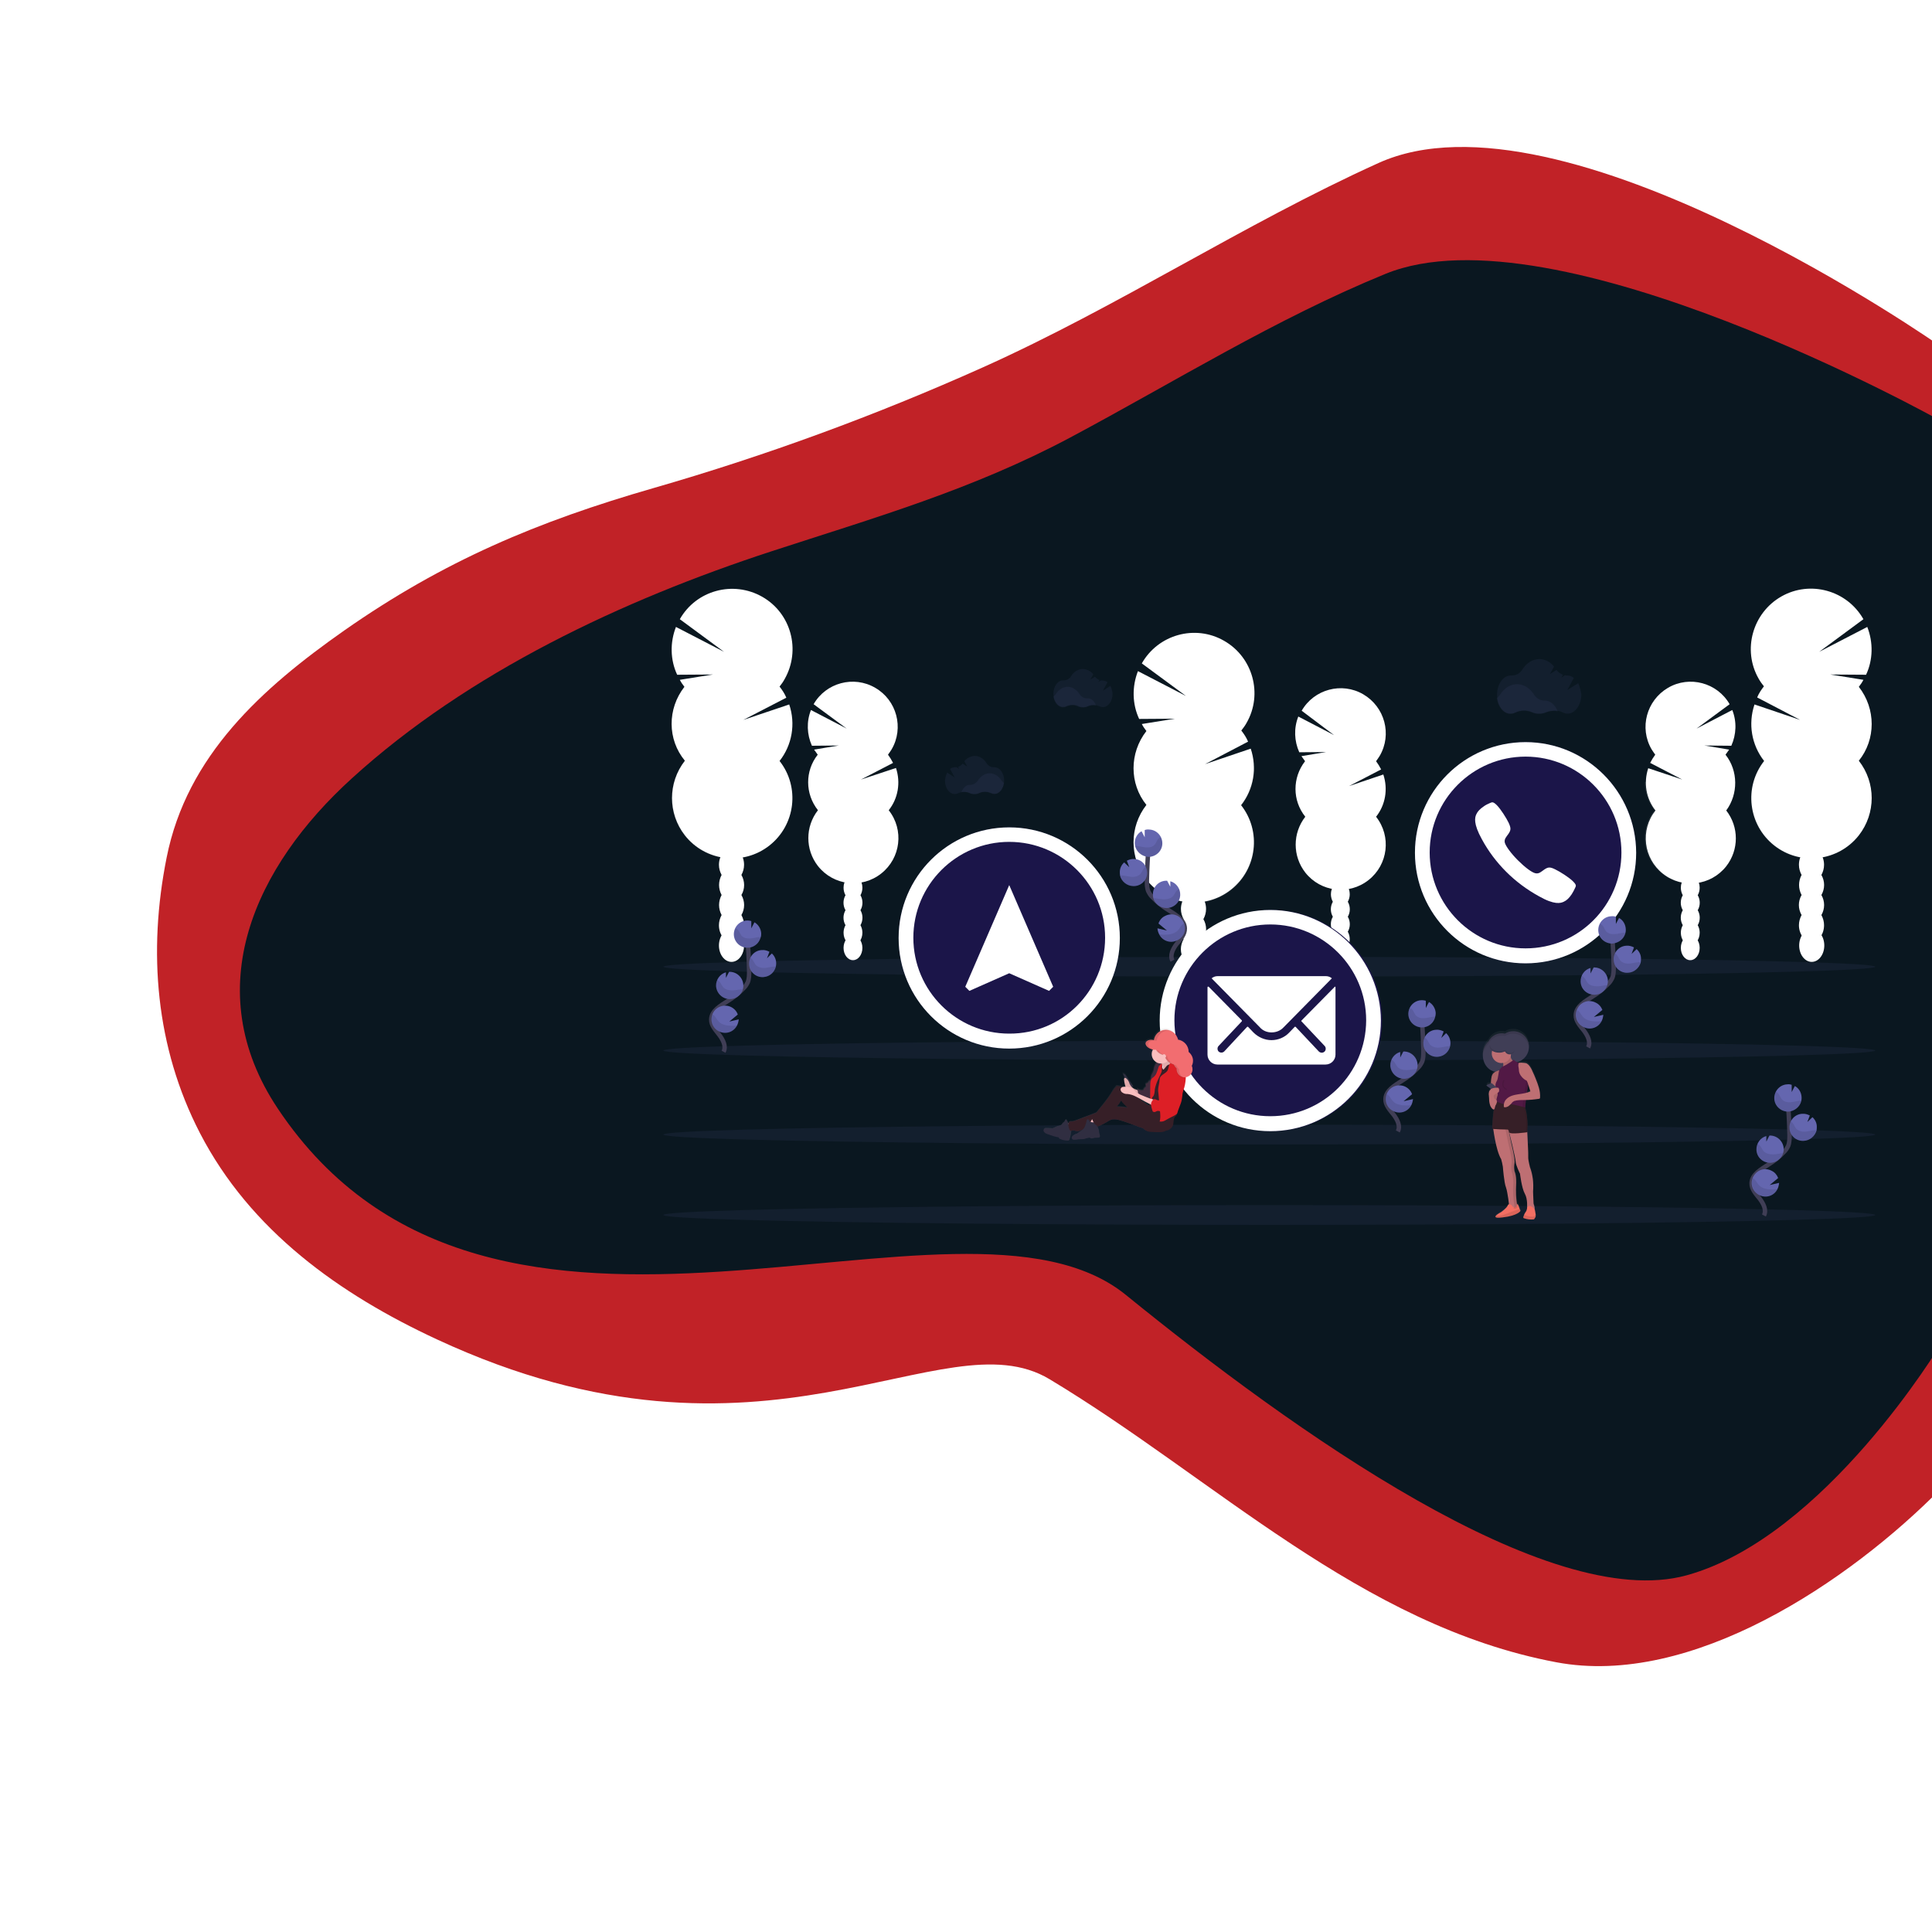 <svg version="1.1" id="Layer_1" xmlns="http://www.w3.org/2000/svg" xmlns:xlink="http://www.w3.org/1999/xlink" x="0" y="0" viewBox="0 0 800 800" xml:space="preserve"><style>.st0{fill:none}.st1{fill:#010101}.st4{fill:#fff}.st5,.st6{opacity:.1;fill:#fff;enable-background:new}.st6{fill:#6466af}.st7{fill:none;stroke:#403e56;stroke-width:1.831;stroke-miterlimit:10}.st8{fill:#6466af}.st9{opacity:.1;fill:#010101;enable-background:new}.st10{fill:#1b1549}.st13{fill:#be6f73}.st14{fill:#f36f63}.st15{fill:#403e56}.st16{fill:#361f27}.st17{opacity:.1}.st23{fill:#302e41}.st24{fill:#f9bebf}.st28{fill:#dd1f26}</style><pattern width="36.9" height="49.5" patternUnits="userSpaceOnUse" id="ad310e25-2b04-44c8-bb7b-9823891" viewBox="0 -49.5 36.9 49.5" overflow="visible"><g id="XMLID_1_"><path id="XMLID_439_" class="st0" d="M0 0h36.9v-49.5H0z"/><path id="XMLID_438_" class="st0" d="M0 0h36.9v-49.5H0z"/><path id="XMLID_437_" class="st1" d="M4.3-13.2c4.5 0 4.5 7 0 7s-4.5-7 0-7z"/><path id="XMLID_436_" class="st1" d="M4.5-17.2c4.5 0 4.5 7 0 7s-4.5-7 0-7z"/><path id="XMLID_435_" class="st1" d="M4.5-20.9c4.5 0 4.5 7 0 7s-4.5-7 0-7z"/><path id="XMLID_434_" class="st1" d="M3.4-24.7c4.5 0 4.5 7 0 7s-4.5-7 0-7z"/><path id="XMLID_433_" class="st1" d="M1.1-28.3l.2-.4c1-1.7 3.1-2.2 4.8-1.3 1.6 1 2.2 3.1 1.3 4.8l-.2.4c-1 1.7-3.1 2.2-4.8 1.3-1.7-1-2.2-3.1-1.3-4.8z"/><path id="XMLID_432_" class="st1" d="M1.5-30.1l.2-.6c.3-.9.8-1.6 1.6-2.1s1.8-.6 2.7-.3c1.9.5 2.9 2.4 2.4 4.3l-.2.6c-.3.9-.8 1.6-1.6 2.1s-1.8.6-2.7.4c-1.8-.6-2.9-2.5-2.4-4.4z"/><path id="XMLID_431_" class="st1" d="M1.6-33.9v-.4c0-1.9 1.6-3.5 3.5-3.5s3.5 1.6 3.5 3.5v.4c0 1.9-1.6 3.5-3.5 3.5S1.6-32 1.6-33.9z"/><path id="XMLID_430_" class="st1" d="M4.9-42.3c4.5 0 4.5 7 0 7s-4.5-7 0-7z"/><path id="XMLID_429_" class="st1" d="M1.8-42v-.2c0-1.9 1.6-3.5 3.5-3.5s3.5 1.6 3.5 3.5v.2c0 1.9-1.6 3.5-3.5 3.5S1.8-40.1 1.8-42z"/><path id="XMLID_428_" class="st1" d="M6-49.3c4.5 0 4.5 7 0 7s-4.5-7 0-7z"/><path id="XMLID_427_" class="st1" d="M10-14.1c4.5 0 4.5 7 0 7s-4.5-7 0-7z"/><path id="XMLID_426_" class="st1" d="M6.6-20.9c4.5 0 4.5 7 0 7s-4.5-7 0-7z"/><path id="XMLID_425_" class="st1" d="M8.5-27c4.5 0 4.5 7 0 7s-4.5-7 0-7z"/><path id="XMLID_424_" class="st1" d="M8.5-29.3c4.5 0 4.5 7 0 7s-4.5-7 0-7z"/><path id="XMLID_423_" class="st1" d="M14.9-33.8c4.5 0 4.5 7 0 7s-4.5-7 0-7z"/><path id="XMLID_422_" class="st1" d="M9.8-38.5c4.5 0 4.5 7 0 7s-4.5-7 0-7z"/><path id="XMLID_421_" class="st1" d="M10.6-45.1c4.5 0 4.5 7 0 7s-4.5-7 0-7z"/><path id="XMLID_420_" class="st1" d="M10.6-49.5c4.5 0 4.5 7 0 7s-4.5-7 0-7z"/><path id="XMLID_419_" class="st1" d="M12.8-18.1c2.6 0 2.6 4 0 4s-2.5-4 0-4z"/><path id="XMLID_418_" class="st1" d="M13-20.4c2.6 0 2.6 4 0 4s-2.6-4 0-4z"/><path id="XMLID_417_" class="st1" d="M13.1-21v-.2c0-1.1.9-2 2-2s2 .9 2 2v.2c0 1.1-.9 2-2 2s-2-.9-2-2z"/><path id="XMLID_416_" class="st1" d="M15.1-25.9c2.6 0 2.6 4 0 4s-2.6-4 0-4z"/><path id="XMLID_415_" class="st1" d="M16.6-11.1c.6 0 1 .4 1 1s-.4 1-1 1-1-.4-1-1 .5-1 1-1z"/><path id="XMLID_414_" class="st1" d="M21.7-16.5c.6 0 1 .4 1 1s-.4 1-1 1-1-.4-1-1 .5-1 1-1z"/><path id="XMLID_413_" class="st1" d="M16.9-8.9v.4c0 .6-.4 1-1 1s-1-.4-1-1v-.4c0-.6.4-1 1-1 .5 0 1 .4 1 1z"/><path id="XMLID_412_" class="st1" d="M16.5-4.8v.2c0 .6-.4 1-1 1s-1-.4-1-1v-.2c0-.6.4-1 1-1 .5 0 1 .5 1 1z"/><path id="XMLID_411_" class="st1" d="M15.5-2c.6 0 1 .4 1 1s-.4 1-1 1-1-.4-1-1 .4-1 1-1z"/><path id="XMLID_410_" class="st1" d="M10.6-2c.6 0 1 .4 1 1s-.4 1-1 1-1-.4-1-1 .4-1 1-1z"/><path id="XMLID_409_" class="st1" d="M10.4-4.7c.6 0 1 .4 1 1s-.4 1-1 1-1-.4-1-1 .4-1 1-1z"/><path id="XMLID_408_" class="st1" d="M7.4-6.2c.6 0 1 .4 1 1s-.4 1-1 1-1-.4-1-1 .4-1 1-1z"/><path id="XMLID_407_" class="st1" d="M11.9-7.1h.4c.6 0 1 .4 1 1s-.4 1-1 1h-.4c-.6 0-1-.4-1-1s.4-1 1-1z"/><path id="XMLID_406_" class="st1" d="M13.3-11l.6-1.3c.3-.5.9-.6 1.4-.4.5.3.6.9.4 1.4L15-10c-.3.5-.9.6-1.4.4-.4-.3-.6-.9-.3-1.4z"/><path id="XMLID_405_" class="st1" d="M18.4-19.3v-.2c0-.6.4-1 1-1s1 .4 1 1v.2c0 .6-.4 1-1 1s-1-.5-1-1z"/><path id="XMLID_404_" class="st1" d="M20.7-24.9l.2-.4c.6-1.1 2.3-.1 1.7 1l-.2.4c-.6 1.1-2.3.1-1.7-1z"/><path id="XMLID_403_" class="st1" d="M22.1-29.4c-.5-.5-.8-1.1-.8-1.9 0-.6.4-1 1-1s1 .4 1 1c0 .2.1.3.3.4.4.4.4 1 0 1.4-.4.5-1.1.5-1.5.1z"/><path id="XMLID_402_" class="st1" d="M20.3-33.4l-.5-1.7c-.4-1.2 1.5-1.8 1.9-.5l.5 1.7c.4 1.2-1.5 1.7-1.9.5z"/><path id="XMLID_401_" class="st1" d="M19.4-37h-.2c-.6 0-1-.4-1-1s.4-1 1-1h.2c.6 0 1 .4 1 1s-.4 1-1 1z"/><path id="XMLID_400_" class="st1" d="M17.6-41.5l-.2-.4c-.6-1.2 1.1-2.2 1.7-1l.2.4c.6 1.2-1.1 2.2-1.7 1z"/><path id="XMLID_399_" class="st1" d="M15.8-47.9v-.6c0-.6.4-1 1-1s1 .4 1 1v.6c0 .6-.4 1-1 1s-1-.4-1-1z"/><path id="XMLID_398_" class="st1" d="M14.3-49.4c.6 0 1 .4 1 1s-.4 1-1 1-1-.4-1-1 .5-1 1-1z"/><path id="XMLID_397_" class="st1" d="M14.3-41.3c.6 0 1 .4 1 1s-.4 1-1 1-1-.4-1-1 .5-1 1-1z"/><path id="XMLID_396_" class="st1" d="M17.1-36.5c.6.3 1 1 1 1.6 0 .6-.4 1-1 1s-1-.4-1-1c0 .1.2.2 0 .1-1.1-.5-.1-2.2 1-1.7z"/><path id="XMLID_395_" class="st1" d="M17.4-31.3c.6 0 1 .4 1 1s-.4 1-1 1-1-.4-1-1 .4-1 1-1z"/><path id="XMLID_394_" class="st1" d="M18.1-28.5c.6 0 1 .4 1 1s-.4 1-1 1-1-.4-1-1 .5-1 1-1z"/><path id="XMLID_393_" class="st1" d="M19-24.9l.2.4c.6 1.1-1.1 2.2-1.7 1l-.2-.4c-.6-1.2 1.1-2.2 1.7-1z"/><path id="XMLID_392_" class="st1" d="M17.9-16c.6 0 1 .4 1 1s-.4 1-1 1-1-.4-1-1 .5-1 1-1z"/><path id="XMLID_391_" class="st1" d="M24.6-16l.6-.9c.3-.4 1-.5 1.4-.2.4.3.5.8.3 1.2l-.6 1c-.3.5-.9.6-1.4.3-.3-.4-.5-.9-.3-1.4z"/><path id="XMLID_390_" class="st1" d="M34.9-29.7v-.2c0-.6.4-1 1-1s1 .4 1 1v.2c0 .6-.4 1-1 1s-1-.5-1-1z"/><path id="XMLID_389_" class="st1" d="M24-39.2c.6 0 1 .4 1 1s-.4 1-1 1-1-.4-1-1 .5-1 1-1z"/><path id="XMLID_388_" class="st1" d="M22.9-29c.6 0 1 .4 1 1s-.4 1-1 1-1-.4-1-1 .4-1 1-1z"/><path id="XMLID_387_" class="st1" d="M18.2-21.9l.6.6c.9.9-.5 2.3-1.4 1.4l-.6-.6c-.9-.9.5-2.3 1.4-1.4z"/></g></pattern><g id="XMLID_2_"><path id="XMLID_8_" d="M803.7 143.5s-156.9-110.4-232.9-76c-56.1 25.4-107.6 59.4-164 84.7-44.2 19.8-89.7 36.5-136.2 49.9-47.9 13.8-86.8 30.1-128.1 59-33.9 23.8-65.1 51.7-73.5 94-7.8 38.9-4.6 78.5 13.8 114.1 20.9 40.4 57.8 66.7 98.1 85.4 136.2 63.3 209.3-10.2 253.7 16.5 68.3 41 128.9 102 209.8 117.2 56 10.6 121.2-33.3 159.3-71.9V143.5z" fill="#c12227"/><path id="XMLID_12_" d="M803.7 174.3s-159.8-89.6-230-60.9c-45.5 18.6-87.3 44.7-130.6 67.8-40.6 21.6-80.8 33.1-123.7 47.1-61.5 20.1-125.5 50.1-173.7 94-40.1 36.4-63.8 87.1-30.7 136.7 88.9 133.1 282.4 21.3 351.2 77.2 68.8 55.9 174.9 131.9 232.2 116.1 57.3-15.8 105.3-95.8 105.3-95.8V174.3z" fill="#0a1720"/><g id="XMLID_200_"><ellipse id="XMLID_206_" class="st4" cx="494.2" cy="409.8" rx="5.2" ry="6.8"/><path id="XMLID_205_" class="st4" d="M498.3 380.6c.7-1.3 1.1-2.7 1.1-4.2 0-3.8-2.3-6.8-5.2-6.8s-5.2 3.1-5.2 6.8c0 1.5.4 2.9 1.1 4.2-1.5 2.6-1.5 5.7 0 8.3-1.5 2.6-1.5 5.7 0 8.3-.7 1.3-1.1 2.7-1.1 4.2 0 3.8 2.3 6.8 5.2 6.8s5.2-3.1 5.2-6.8c0-1.5-.4-2.9-1.1-4.2 1.5-2.6 1.5-5.7 0-8.3 1.5-2.5 1.5-5.7 0-8.3z"/><ellipse id="XMLID_204_" class="st4" cx="494.2" cy="368.1" rx="5.2" ry="6.8"/><ellipse id="XMLID_203_" class="st4" cx="494.2" cy="359.8" rx="5.2" ry="6.8"/><path id="XMLID_202_" class="st4" d="M474.7 302.7c-.7-.9-1.4-1.9-1.9-2.9l13.7-2.2-14.8.1c-2.9-6.2-3-13.4-.5-19.8l19.9 10.3-18.3-13.5c6.8-12 22.1-16.2 34-9.4 12 6.8 16.2 22.1 9.4 34-.6 1.1-1.4 2.2-2.2 3.2 1.1 1.4 2.1 2.9 2.8 4.6l-17.8 9.3 18.9-6.4c2.7 8 1.2 16.8-4 23.4 8.5 10.8 6.6 26.5-4.2 35s-26.5 6.6-35-4.2c-7.1-9.1-7.1-21.8 0-30.9-7.1-8.8-7.1-21.5 0-30.6z"/><path id="XMLID_201_" class="st5" d="M519.3 318.2c0 5.6-1.9 11-5.3 15.4 8.5 10.8 6.6 26.5-4.2 35s-26.5 6.6-35-4.2c-7.1-9.1-7.1-21.8 0-30.9-3.5-4.2 44.5-18.1 44.5-15.3z"/></g><g id="XMLID_193_"><ellipse id="XMLID_199_" class="st4" cx="555" cy="395.2" rx="3.9" ry="5.1"/><path id="XMLID_198_" class="st4" d="M558.1 373.4c.5-.9.8-2 .8-3.1 0-2.8-1.7-5.1-3.9-5.1-2.1 0-3.9 2.3-3.9 5.1 0 1.1.3 2.2.8 3.1-1.1 1.9-1.1 4.3 0 6.2-1.1 1.9-1.1 4.3 0 6.2-.5.9-.8 2-.8 3.1 0 2.8 1.7 5.1 3.9 5.1s3.9-2.3 3.9-5.1c0-1.1-.3-2.2-.8-3.1 1.1-1.9 1.1-4.3 0-6.2 1.1-1.9 1.1-4.3 0-6.2z"/><ellipse id="XMLID_197_" class="st4" cx="555" cy="364.1" rx="3.9" ry="5.1"/><ellipse id="XMLID_196_" class="st4" cx="555" cy="357.8" rx="3.9" ry="5.1"/><path id="XMLID_195_" class="st4" d="M540.4 315.2l-1.5-2.1 10.2-1.7-11.1.1c-2.1-4.7-2.3-10-.4-14.8l14.8 7.7-13.4-10.1c5.1-8.9 16.6-12 25.5-6.8s12 16.6 6.8 25.5c-.5.8-1 1.5-1.5 2.2.8 1.1 1.5 2.2 2.1 3.4l-13.3 6.9 14.2-4.8c2 6 .9 12.6-3 17.5 6.4 8.1 5 19.8-3.1 26.2-8.1 6.4-19.8 5-26.2-3.1-5.3-6.8-5.3-16.3 0-23.1-5.4-6.7-5.4-16.2-.1-23z"/><path id="XMLID_194_" class="st5" d="M573.7 326.7c0 4.2-1.4 8.2-4 11.5 6.4 8.1 5 19.8-3.1 26.2s-19.8 5-26.2-3.1c-5.3-6.8-5.3-16.3 0-23.1-2.4-3.1 33.3-13.6 33.3-11.5z"/></g><g id="XMLID_186_"><ellipse id="XMLID_192_" class="st4" cx="750.2" cy="391.5" rx="5.2" ry="6.8"/><path id="XMLID_191_" class="st4" d="M746 362.3c-.7-1.3-1.1-2.7-1.1-4.2 0-3.8 2.3-6.8 5.2-6.8s5.2 3.1 5.2 6.8c0 1.5-.4 2.9-1.1 4.2 1.5 2.6 1.5 5.7 0 8.3 1.5 2.6 1.5 5.7 0 8.3.7 1.3 1.1 2.7 1.1 4.2 0 3.8-2.3 6.8-5.2 6.8s-5.2-3.1-5.2-6.8c0-1.5.4-2.9 1.1-4.2-1.5-2.6-1.5-5.7 0-8.3-1.4-2.6-1.4-5.7 0-8.3z"/><ellipse id="XMLID_190_" class="st4" cx="750.2" cy="349.8" rx="5.2" ry="6.8"/><ellipse id="XMLID_189_" class="st4" cx="750.2" cy="341.5" rx="5.2" ry="6.8"/><path id="XMLID_188_" class="st4" d="M769.7 284.4c.7-.9 1.4-1.9 1.9-2.9l-13.7-2.2 14.8.1c2.9-6.2 3-13.4.5-19.8l-19.9 10.3 18.3-13.5c-6.8-12-22.1-16.2-34-9.4s-16.2 22.1-9.4 34c.6 1.1 1.4 2.2 2.2 3.2-1.1 1.4-2.1 2.9-2.8 4.6l17.8 9.3-18.9-6.4c-2.7 8-1.2 16.8 4 23.4-8.5 10.8-6.6 26.5 4.2 35s26.5 6.6 35-4.2c7.1-9.1 7.1-21.8 0-30.9 7.1-8.8 7.1-21.5 0-30.6z"/><path id="XMLID_187_" class="st5" d="M725.1 299.8c0 5.6 1.9 11 5.3 15.4-8.5 10.8-6.6 26.5 4.2 35s26.5 6.6 35-4.2c7.1-9.1 7.1-21.8 0-30.9 3.4-4.1-44.5-18.1-44.5-15.3z"/></g><g id="XMLID_179_"><ellipse id="XMLID_185_" class="st4" cx="699.9" cy="392.5" rx="3.9" ry="5.1"/><path id="XMLID_184_" class="st4" d="M696.8 370.7c-.5-.9-.8-2-.8-3.1 0-2.8 1.7-5.1 3.9-5.1s3.9 2.3 3.9 5.1c0 1.1-.3 2.2-.8 3.1 1.1 1.9 1.1 4.3 0 6.2 1.1 1.9 1.1 4.3 0 6.2.5.9.8 2 .8 3.1 0 2.8-1.7 5.1-3.9 5.1s-3.9-2.3-3.9-5.1c0-1.1.3-2.2.8-3.1-1.1-1.9-1.1-4.3 0-6.2-1.1-1.9-1.1-4.3 0-6.2z"/><ellipse id="XMLID_183_" class="st4" cx="699.9" cy="361.3" rx="3.9" ry="5.1"/><ellipse id="XMLID_182_" class="st4" cx="699.9" cy="355.1" rx="3.9" ry="5.1"/><path id="XMLID_181_" class="st4" d="M714.5 312.5l1.5-2.1-10.2-1.7 11.1.1c2.1-4.7 2.3-10 .4-14.8l-14.8 7.7 13.7-10.1c-5.1-8.9-16.6-12-25.5-6.8s-12 16.6-6.8 25.5c.5.8 1 1.5 1.5 2.2-.8 1.1-1.5 2.2-2.1 3.4l13.3 6.9-14.1-4.7c-2 6-.9 12.6 3 17.5-6.4 8.1-5 19.8 3.1 26.2 8.1 6.4 19.8 5 26.2-3.1 5.3-6.8 5.3-16.3 0-23.1 5-6.8 5-16.4-.3-23.1z"/><path id="XMLID_180_" class="st5" d="M681.1 324c0 4.2 1.4 8.2 4 11.5-6.4 8.1-5 19.8 3.1 26.2 8.1 6.4 19.8 5 26.2-3.1 5.3-6.8 5.3-16.3 0-23.1 2.5-3.2-33.3-13.6-33.3-11.5z"/></g><g id="XMLID_172_"><ellipse id="XMLID_178_" class="st4" cx="302.9" cy="391.5" rx="5.2" ry="6.8"/><path id="XMLID_177_" class="st4" d="M307 362.3c.7-1.3 1.1-2.7 1.1-4.2 0-3.8-2.3-6.8-5.2-6.8-2.9 0-5.2 3.1-5.2 6.8 0 1.5.4 2.9 1.1 4.2-1.4 2.6-1.4 5.7 0 8.3-1.4 2.6-1.4 5.7 0 8.3-.7 1.3-1.1 2.7-1.1 4.2 0 3.8 2.3 6.8 5.2 6.8 2.9 0 5.2-3 5.2-6.8 0-1.5-.4-2.9-1.1-4.2 1.5-2.6 1.5-5.7 0-8.3 1.5-2.5 1.5-5.7 0-8.3z"/><ellipse id="XMLID_176_" class="st4" cx="302.9" cy="349.8" rx="5.2" ry="6.8"/><ellipse id="XMLID_175_" class="st4" cx="302.9" cy="341.5" rx="5.2" ry="6.8"/><path id="XMLID_174_" class="st4" d="M283.4 284.4c-.7-.9-1.4-1.9-1.9-2.9l13.7-2.2-14.8.1c-2.9-6.2-3-13.4-.5-19.8l19.9 10.3-18.3-13.5c6.8-12 22.1-16.1 34.1-9.3 12 6.8 16.1 22.1 9.3 34.1-.6 1.1-1.3 2.1-2.1 3.1 1.1 1.4 2.1 2.9 2.8 4.6l-17.8 9.2 19-6.4c2.7 8 1.2 16.8-4 23.4 8.5 10.8 6.6 26.5-4.2 35s-26.5 6.6-35-4.2c-7.1-9.1-7.1-21.8 0-30.9-7.3-8.8-7.3-21.5-.2-30.6z"/><path id="XMLID_173_" class="st5" d="M328 299.8c0 5.6-1.9 11-5.3 15.4 8.5 10.8 6.6 26.5-4.2 35s-26.5 6.6-35-4.2c-7.1-9.1-7.1-21.8 0-30.9-3.4-4.1 44.5-18.1 44.5-15.3z"/></g><g id="XMLID_165_"><ellipse id="XMLID_171_" class="st4" cx="353.2" cy="392.5" rx="3.9" ry="5.1"/><path id="XMLID_170_" class="st4" d="M356.3 370.7c.5-.9.8-2 .8-3.1 0-2.8-1.7-5.1-3.9-5.1s-3.9 2.3-3.9 5.1c0 1.1.3 2.2.8 3.1-1.1 1.9-1.1 4.3 0 6.2-1.1 1.9-1.1 4.3 0 6.2-.5.9-.8 2-.8 3.1 0 2.8 1.7 5.1 3.9 5.1s3.9-2.3 3.9-5.1c0-1.1-.3-2.2-.8-3.1 1.1-1.9 1.1-4.3 0-6.2 1.1-1.9 1.1-4.3 0-6.2z"/><ellipse id="XMLID_169_" class="st4" cx="353.2" cy="361.3" rx="3.9" ry="5.1"/><ellipse id="XMLID_168_" class="st4" cx="353.2" cy="355.1" rx="3.9" ry="5.1"/><path id="XMLID_167_" class="st4" d="M338.6 312.5l-1.5-2.1 10.2-1.7-11.1.1c-2.1-4.7-2.3-10-.4-14.8l14.8 7.7-13.7-10.1c5.1-8.9 16.6-12 25.5-6.8 8.9 5.1 12 16.6 6.8 25.5-.5.8-1 1.5-1.5 2.2.8 1.1 1.5 2.2 2.1 3.4l-13.3 6.9L371 318c2 6 .9 12.6-3 17.5 6.4 8.1 5 19.8-3.1 26.2-8.1 6.4-19.8 5-26.2-3.1-5.3-6.8-5.3-16.3 0-23.1-5.4-6.8-5.4-16.3-.1-23z"/><path id="XMLID_166_" class="st5" d="M371.9 324c0 4.2-1.4 8.2-4 11.5 6.4 8.1 5 19.8-3.1 26.2s-19.8 5-26.2-3.1c-5.3-6.8-5.3-16.3 0-23.1-2.5-3.2 33.3-13.6 33.3-11.5z"/></g><ellipse id="XMLID_164_" class="st6" cx="525.6" cy="469.8" rx="250.9" ry="4.1"/><ellipse id="XMLID_163_" class="st6" cx="525.6" cy="503.1" rx="250.9" ry="4.1"/><ellipse id="XMLID_162_" class="st6" cx="525.6" cy="400.3" rx="250.9" ry="4.1"/><ellipse id="XMLID_161_" class="st6" cx="525.6" cy="435" rx="250.9" ry="4.1"/><path id="XMLID_160_" class="st6" d="M645 294.5c-1.6-.3-3.3-.1-4.9.5-1.9.8-4 .8-5.8 0-2.2-1-4.7-.9-6.9.1-.6.3-1.3.5-2 .5-2.8 0-5.1-2.8-5.6-6.5.5-.4 1-.9 1.4-1.5 1.6-2.6 4.2-4.3 7-4.3s5.3 1.7 7 4.3c1 1.6 2.7 2.6 4.6 2.5h.1c2.2.1 4.1 1.9 5.1 4.4z"/><path id="XMLID_159_" class="st6" d="M653.5 282.9l-4.5 2.8 2.7-5c-.8-.6-1.7-1-2.7-1h-.1c-.3 0-.6 0-.9-.1l-1.5 1 .7-1.2c-1.1-.4-2-1.1-2.7-2l-2.7 1.7 1.7-3.1c-1.6-1.9-3.7-3.1-6.1-3.1-2.8 0-5.4 1.7-7 4.3-1 1.6-2.7 2.6-4.6 2.5h-.2c-3.1 0-5.7 3.5-5.7 7.9s2.5 7.9 5.7 7.9c.7 0 1.4-.2 2-.5 2.2-1.1 4.7-1.1 6.9-.1 1.9.8 4 .8 5.8 0 2.2-.9 4.7-.9 6.8.1.6.3 1.3.5 2 .5 3.1 0 5.7-3.6 5.7-7.9-.2-1.5-.6-3.2-1.3-4.7z"/><path id="XMLID_158_" class="st6" d="M453.8 292.1c-1.1-.2-2.3-.1-3.4.4-1.3.6-2.8.6-4.1 0-1.5-.7-3.3-.6-4.8.1-.4.2-.9.3-1.4.3-1.9 0-3.6-2-3.9-4.5.4-.3.7-.6 1-1 1.1-1.8 2.9-3 4.9-3s3.7 1.2 4.9 3c.7 1.1 1.9 1.8 3.2 1.8h.1c1.5-.2 2.9 1.1 3.5 2.9z"/><path id="XMLID_157_" class="st6" d="M459.8 284l-3.1 2 1.9-3.5c-.5-.4-1.2-.7-1.9-.7h-.1c-.2 0-.4 0-.7-.1l-1.1.7.5-.8c-.8-.3-1.4-.8-1.9-1.4l-1.9 1.2 1.2-2.2c-1-1.3-2.6-2.1-4.3-2.2-2 0-3.8 1.2-4.9 3-.7 1.1-1.9 1.8-3.2 1.7h-.1c-2.2 0-4 2.5-4 5.5s1.8 5.5 4 5.5c.5 0 1-.1 1.4-.3 1.5-.7 3.3-.8 4.8-.1.6.3 1.3.5 2.1.5.7 0 1.4-.1 2-.4 1.5-.7 3.3-.6 4.8.1.4.2.9.3 1.4.3 2.2 0 4-2.5 4-5.5-.1-1.1-.4-2.3-.9-3.3z"/><path id="XMLID_156_" class="st6" d="M398.1 328c1.1-.2 2.3-.1 3.4.4 1.3.6 2.8.6 4.1 0 1.5-.7 3.3-.6 4.8.1.4.2.9.3 1.4.3 1.9 0 3.6-2 3.9-4.6-.4-.3-.7-.6-1-1-1.1-1.8-2.9-3-4.9-3s-3.7 1.2-4.9 3c-.7 1.1-1.9 1.8-3.2 1.8h-.1c-1.5-.1-2.8 1.2-3.5 3z"/><path id="XMLID_155_" class="st6" d="M392.2 319.9l3.1 2-1.9-3.5c.5-.4 1.2-.7 1.9-.7H396.1l1.1.7-.5-.8c.8-.3 1.4-.8 1.9-1.4l1.9 1.2-1.2-2.2c1-1.3 2.6-2.1 4.3-2.2 2 0 3.8 1.2 4.9 3 .7 1.1 1.9 1.8 3.2 1.7h.1c2.2 0 4 2.5 4 5.5s-1.8 5.5-4 5.5c-.5 0-.9-.1-1.4-.3-1.5-.7-3.3-.8-4.8-.1-.6.3-1.3.5-2.1.5-.7 0-1.4-.1-2-.4-1.5-.7-3.3-.6-4.8.1-.4.2-.9.3-1.4.3-2.2 0-4-2.5-4-5.5.1-1.2.4-2.4.9-3.4z"/><path id="XMLID_154_" class="st7" d="M578.8 468.5c1.2-2.2-.2-4.9-1.7-6.9-1.6-2-3.5-4-3.4-6.5.1-3.6 3.9-5.7 7-7.7 2.3-1.4 4.4-3.1 6.2-5 .8-.7 1.4-1.6 1.9-2.6.6-1.4.6-3 .6-4.6-.1-5.2-.4-10.3-.8-15.5"/><path id="XMLID_153_" class="st8" d="M594.5 419.5c-.1-1.9-1.2-3.7-2.8-4.6l-1.3 2.5v-3c-3-.9-6.1.8-7 3.8-.9 3 .8 6.1 3.8 7s6.1-.8 7-3.8c.2-.7.3-1.3.3-1.9z"/><path id="XMLID_152_" class="st8" d="M584.4 457.6a5.53 5.53 0 0 1-7.6 2.4c-1.8-.9-2.9-2.7-3-4.7 0-.8.1-1.6.4-2.3 1.1-2.9 4.4-4.3 7.3-3.2 1.5.6 2.7 1.8 3.2 3.3l-3.5 2.9 3.9-.9c-.1.8-.3 1.7-.7 2.5z"/><path id="XMLID_151_" class="st8" d="M581.6 446.7c-3.1.1-5.7-2.3-5.9-5.4-.1-2.6 1.6-5 4.1-5.7v2.3l1.3-2.5c3.1-.1 5.7 2.3 5.9 5.4.1 3.1-2.3 5.7-5.4 5.9z"/><path id="XMLID_150_" class="st8" d="M595.3 437.6c-3.1.2-5.8-2.2-5.9-5.3-.2-3.1 2.2-5.8 5.3-5.9 1.1-.1 2.1.2 3.1.7l-1 2.7 2-2c2.3 2.1 2.4 5.7.3 8-.9 1-2.3 1.7-3.8 1.8z"/><path id="XMLID_149_" class="st9" d="M593.7 421c-1.3.1-2.6.5-3.9.6-1.3.1-2.7-.2-3.6-1.2-.4-.6-.7-1.2-1-1.8-.4-.6-.8-1-1.4-1.3-1.4 2.8-.3 6.2 2.5 7.6 2.8 1.4 6.2.3 7.6-2.5.2-.4.4-.9.5-1.4-.3-.1-.5-.1-.7 0z"/><path id="XMLID_148_" class="st9" d="M595.3 437.6c-3.1.1-5.7-2.3-5.9-5.4 0-.9.1-1.8.5-2.7.4.3.8.7 1.1 1.1.3.6.7 1.3 1.1 1.9.9 1 2.4 1.4 3.7 1.3 1.4-.1 2.7-.5 4-.6h.6c-.4 2.5-2.6 4.2-5.1 4.4z"/><path id="XMLID_147_" class="st9" d="M581.6 446.7c-3.1.1-5.7-2.3-5.9-5.4 0-.9.1-1.8.5-2.6.5.3.9.7 1.2 1.1.4.7.8 1.3 1.2 1.9.9 1.1 2.5 1.4 4 1.4 1.4-.1 2.7-.4 4.1-.5-.7 2.4-2.7 3.9-5.1 4.1z"/><path id="XMLID_146_" class="st9" d="M584.4 457.6a5.53 5.53 0 0 1-7.6 2.4c-1.8-.9-2.9-2.7-3-4.7 0-.8.1-1.6.4-2.3.5.3.9.7 1.2 1.1.5.7.9 1.4 1.5 2 1.1 1.1 3 1.6 4.7 1.6.9.1 1.9 0 2.8-.1z"/><path id="XMLID_145_" class="st7" d="M299.6 435.5c1.2-2.2-.2-4.9-1.7-6.9s-3.5-4-3.4-6.5c.1-3.6 3.9-5.7 7-7.7 2.3-1.4 4.4-3.1 6.2-5 .8-.7 1.4-1.6 1.9-2.6.6-1.4.6-3 .6-4.6-.1-5.2-.4-10.3-.8-15.5"/><path id="XMLID_144_" class="st8" d="M315.2 386.5c-.1-1.9-1.2-3.7-2.8-4.6l-1.3 2.5v-3c-3-.9-6.1.8-7 3.8-.9 3 .8 6.1 3.8 7 3 .9 6.1-.8 7-3.8.3-.7.3-1.3.3-1.9z"/><path id="XMLID_143_" class="st8" d="M305.2 424.6a5.53 5.53 0 0 1-7.6 2.4c-1.8-.9-2.9-2.7-3-4.7 0-.8.1-1.6.4-2.3 1.1-2.9 4.4-4.3 7.3-3.2 1.5.6 2.7 1.8 3.2 3.3L302 423l3.9-.9c-.1.9-.3 1.7-.7 2.5z"/><path id="XMLID_142_" class="st8" d="M302.4 413.7c-3.1.1-5.7-2.3-5.9-5.4-.1-2.6 1.6-5 4.1-5.7v2.3l1.3-2.5c3.1-.1 5.7 2.3 5.9 5.4s-2.3 5.8-5.4 5.9z"/><path id="XMLID_141_" class="st8" d="M316.1 404.6c-3.1.2-5.8-2.2-5.9-5.3-.2-3.1 2.2-5.8 5.3-5.9 1.1-.1 2.1.2 3.1.7l-1 2.7 2-2c2.3 2.1 2.4 5.7.3 8-1 1.1-2.4 1.7-3.8 1.8z"/><path id="XMLID_140_" class="st9" d="M314.5 388c-1.3.1-2.6.5-3.9.6-1.3.1-2.7-.2-3.6-1.2-.4-.6-.7-1.2-1-1.8-.4-.6-.8-1-1.4-1.3-1.4 2.8-.3 6.2 2.5 7.6s6.2.3 7.6-2.5c.2-.4.4-.9.5-1.4h-.7z"/><path id="XMLID_139_" class="st9" d="M316.1 404.6c-3.1.1-5.7-2.3-5.9-5.4 0-.9.1-1.8.5-2.7.4.3.8.7 1.1 1.1.3.6.7 1.3 1.1 1.9.9 1 2.4 1.4 3.7 1.3 1.4-.1 2.7-.5 4-.6h.6c-.5 2.5-2.6 4.3-5.1 4.4z"/><path id="XMLID_138_" class="st9" d="M302.4 413.7c-3.1.1-5.7-2.3-5.9-5.4 0-.9.1-1.8.5-2.6.5.3.9.7 1.2 1.1.4.7.8 1.3 1.2 1.9.9 1.1 2.5 1.4 4 1.4 1.4-.1 2.7-.4 4.1-.5-.7 2.4-2.8 4-5.1 4.1z"/><path id="XMLID_137_" class="st9" d="M305.2 424.6a5.53 5.53 0 0 1-7.6 2.4c-1.8-.9-2.9-2.7-3-4.7 0-.8.1-1.6.4-2.3.5.3.9.7 1.2 1.1.5.7.9 1.4 1.5 2 1.1 1.1 3 1.6 4.7 1.6.9.1 1.8.1 2.8-.1z"/><path id="XMLID_136_" class="st7" d="M485.5 397.8c-1.2-2.2.2-4.9 1.7-6.9 1.6-2 3.5-4 3.4-6.5-.1-3.6-3.9-5.7-7-7.7-2.3-1.4-4.4-3.1-6.2-5-.8-.7-1.4-1.6-1.9-2.6-.6-1.4-.6-3-.6-4.6.1-5.2.4-10.3.8-15.5"/><path id="XMLID_135_" class="st8" d="M469.9 348.8c.1-1.9 1.1-3.7 2.8-4.6l1.3 2.5v-3c.6-.2 1.2-.3 1.9-.2 3.1.1 5.5 2.8 5.4 5.9-.1 3.1-2.8 5.5-5.9 5.4-3.2-.3-5.6-2.9-5.5-6z"/><path id="XMLID_134_" class="st8" d="M480 386.9c1.4 2.8 4.8 3.9 7.6 2.4 2.8-1.4 3.9-4.8 2.4-7.6a5.53 5.53 0 0 0-7.6-2.4c-1.3.6-2.2 1.7-2.7 3.1l3.5 2.9-3.9-.9c0 .8.3 1.7.7 2.5z"/><path id="XMLID_133_" class="st8" d="M482.8 376c3.1.1 5.8-2.2 5.9-5.4.1-2.6-1.6-5-4.1-5.7v2.3l-1.3-2.5c-3.1-.2-5.8 2.2-5.9 5.4 0 .7 0 1.3.2 1.9.7 2.3 2.8 3.9 5.2 4z"/><path id="XMLID_132_" class="st8" d="M469.1 366.9c3.1.2 5.8-2.2 5.9-5.3s-2.2-5.8-5.3-5.9c-1.1-.1-2.1.2-3.1.7l1 2.7-2.1-2c-1.1 1-1.8 2.4-1.8 3.9 0 .5 0 1 .1 1.6.6 2.4 2.8 4.2 5.3 4.3z"/><path id="XMLID_131_" class="st9" d="M470.7 350.3c1.3.1 2.6.5 3.9.6 1.3.1 2.7-.2 3.6-1.2.4-.6.7-1.2 1-1.8.4-.6.8-1 1.4-1.3 1.4 2.8.3 6.2-2.5 7.6s-6.2.3-7.6-2.5c-.2-.4-.4-.9-.5-1.4h.7z"/><path id="XMLID_130_" class="st9" d="M469.1 366.9c3.1.1 5.8-2.3 5.9-5.4 0-.9-.1-1.8-.5-2.7-.4.3-.8.7-1.1 1.1-.3.6-.7 1.3-1.1 1.9-.9 1-2.4 1.4-3.7 1.3s-2.7-.5-4-.6h-.6c.4 2.5 2.6 4.3 5.1 4.4z"/><path id="XMLID_129_" class="st9" d="M482.8 376c3.1.1 5.7-2.2 5.9-5.4 0-.9-.1-1.8-.5-2.6-.5.3-.9.7-1.2 1.1-.4.7-.8 1.3-1.2 1.9-1 1.1-2.5 1.4-4 1.4-1.4-.1-2.7-.4-4.1-.5.6 2.4 2.7 4 5.1 4.1z"/><path id="XMLID_128_" class="st9" d="M480 386.9c1.4 2.8 4.8 3.8 7.6 2.4 2.5-1.3 3.7-4.3 2.7-7-.5.3-.9.7-1.2 1.1-.5.7-.9 1.4-1.5 2-1.2 1.1-3 1.6-4.7 1.6-1 .1-2 0-2.9-.1z"/><circle id="XMLID_127_" class="st10" cx="631.7" cy="353.1" r="45.8"/><path id="XMLID_126_" class="st4" d="M651.3 364.9c-1.6-1.6-5.4-4-7.3-4.9-2.2-1.1-3-1-4.6.1-1.3.9-2.1 1.8-3.6 1.5-1.5-.3-4.4-2.5-7.3-5.4-2.8-2.8-5-5.8-5.4-7.3-.3-1.5.6-2.3 1.5-3.6 1.1-1.6 1.1-2.4.1-4.6-.9-1.9-3.3-5.7-4.9-7.3-1.6-1.6-2-1.2-2.8-.9-.9.4-1.8.8-2.6 1.4-1.6 1.1-2.5 2-3.1 3.3-.6 1.3-1.3 3.8 2.3 10.3 2.7 5 6.1 9.5 10.1 13.5s8.6 7.4 13.5 10.1c6.5 3.7 9 2.9 10.3 2.3 1.3-.6 2.2-1.5 3.3-3.1.5-.8 1-1.7 1.4-2.6.4-.9.7-1.2-.9-2.8z"/><path id="XMLID_123_" class="st4" d="M631.7 307.3c-25.3 0-45.8 20.5-45.8 45.8 0 25.3 20.5 45.8 45.8 45.8 25.3 0 45.8-20.5 45.8-45.8-.1-25.3-20.6-45.8-45.8-45.8zm0 85.4c-21.9 0-39.7-17.8-39.7-39.7s17.8-39.7 39.7-39.7c21.9 0 39.7 17.8 39.7 39.7 0 22-17.8 39.7-39.7 39.7z"/><circle id="XMLID_122_" class="st10" cx="526.5" cy="422.6" r="45.8"/><path id="XMLID_121_" class="st4" d="M552.6 408.7l-13.7 13.9c-.1.1-.1.3 0 .3l9.6 10.2c.6.6.6 1.7 0 2.3-.3.3-.7.5-1.2.5-.4 0-.9-.2-1.2-.5l-9.6-10.2c-.1-.1-.3-.1-.4 0l-2.3 2.4c-1.9 2-4.6 3.1-7.3 3.1-2.8 0-5.5-1.2-7.5-3.2l-2.2-2.3c-.1-.1-.3-.1-.4 0l-9.5 10.2c-.6.6-1.7.6-2.3 0-.6-.6-.6-1.7 0-2.3l9.6-10.2c.1-.1.1-.3 0-.4l-13.7-13.9c-.1-.1-.3-.1-.4 0 0 0-.1.1-.1.2v27.9c0 2.2 1.8 4.1 4.1 4.1h44.8c2.2 0 4.1-1.8 4.1-4.1v-27.9c0-.1-.1-.3-.2-.3-.1.2-.2.2-.2.2z"/><path id="XMLID_120_" class="st4" d="M526.5 427.5c1.9 0 3.7-.7 5-2.1l20-20.3c-.7-.6-1.6-.9-2.5-.9h-44.8c-.9 0-1.8.3-2.5.9l20 20.3c1.2 1.4 3 2.1 4.8 2.1z"/><path id="XMLID_117_" d="M526 376.8c-25.3 0-45.8 20.5-45.8 45.8 0 25.3 20.5 45.8 45.8 45.8 25.3 0 45.8-20.5 45.8-45.8-.1-25.3-20.6-45.8-45.8-45.8zm0 85.4c-21.9 0-39.7-17.8-39.7-39.7 0-21.9 17.8-39.7 39.7-39.7s39.7 17.8 39.7 39.7c-.1 22-17.8 39.7-39.7 39.7z" fill="#fff"/><circle id="XMLID_116_" class="st10" cx="417.9" cy="388.4" r="45.8"/><path id="XMLID_115_" class="st4" d="M417.9 366.5l-18.2 42.1 1.7 1.7 16.5-7.3 16.5 7.3 1.7-1.7-18.2-42.1z"/><path id="XMLID_112_" class="st4" d="M417.9 342.6c-25.3 0-45.8 20.5-45.8 45.8 0 25.3 20.5 45.8 45.8 45.8 25.3 0 45.8-20.5 45.8-45.8 0-25.3-20.5-45.8-45.8-45.8zm0 85.4c-21.9 0-39.7-17.8-39.7-39.7s17.8-39.7 39.7-39.7 39.7 17.8 39.7 39.7c0 22-17.7 39.8-39.7 39.7z"/><linearGradient id="XMLID_4_" gradientUnits="userSpaceOnUse" x1="423.889" y1="876.449" x2="423.889" y2="955.225" gradientTransform="matrix(1 0 0 -1 202 1381.37)"><stop offset="0" stop-color="#818181" stop-opacity=".25"/><stop offset=".54" stop-color="#818181" stop-opacity=".12"/><stop offset="1" stop-color="#818181" stop-opacity=".1"/></linearGradient><path id="XMLID_109_" d="M635.9 446c-.4-1-.8-2-1.3-3-.4-1-.9-1.9-1.6-2.7-.3-.3-.6-.5-.9-.7-.4-.1-.8-.2-1.2-.2-.6-.1-1.3-.1-1.9-.1-.2-.1-.5-.2-.8-.3 2.8-.7 4.8-3.2 4.9-6.1v-.3c0-3.6-2.9-6.5-6.5-6.6-1.2 0-2.4.3-3.4 1-2.8-.6-5.6.7-6.9 3.3-1.5 1.5-2.4 3.5-2.3 5.6v.3c.1 3.6 2.4 6.4 5.3 6.7-.3.1-.6.3-.8.6-.9.9-1 2.2-1.1 3.5l-.1.9-1.5.5c-.1.1-.2.2-.2.4 0 .1.1.1.1.1l1.5 1v.6c-.3.2-.4.5-.6.8-.1.5-.2 1-.1 1.5l.1 1.3c0 1 .1 1.9.4 2.8.2.6 1 1.9 1.6 1.9-.6 2.5-.7 7.8-.7 7.8-.1.1.1.1.5.2.3 2.5 1.4 9.6 3.3 12.7.3 1 .5 2 .7 3.1 0 0 .5 6.7 1.3 8.7.6 1.7 1.1 5.9 1.2 7.1-.3.1-.4.3-.5.5-.4 1.1-2.7 2.7-2.7 2.7-.7.4-1.4.8-2 1.3-.7.7-.7 1.3 2.6.9 6.3-.7 7.4-2.7 7.4-2.7s-.1-.3-.3-.8c-.2-.7-.5-1.3-.8-2-.1-.1-.2.1-.3.3-.5-2.9-.6-5.9-.4-8.8 0 0 .2-3.1-.7-5.3-.2-1.1-.2-2.3 0-3.5.4-1.5-1.4-8.6-1.4-8.6l-1-5.2.3.6V468.1c0 .1 0 .1.1.1.7 2.9 2.6 11 2.6 12.2 0 1.5 1.8 5.1 1.8 5.1s.7 6 2 8.4c1 1.8 1 4.4.9 5.6 0 0-.2 1.5-.6 1.9-.3.4-.5.8-.7 1.2v.1s-.5 1.1-.2 1.3c1.4.5 2.9.7 4.3.5 0 0 .7-.9.7-1.3 0-.2 0-.4-.1-.7-.1-.9-.4-2.2-.4-2.2.2-.6-.5-2.2-.5-2.2l-.2-5.1c.3-3.4-.1-6.9-1.3-10.2 0 0-.9-3.3-.7-4.2.2-.9-.4-10.6-.4-10.6l-.1-.1c0-.7 0-1.4.1-2 .2-2.2-.5-6.7-.7-6.9l-.3-1.5c0-.4.2-1.5.3-2.9 1.8-.1 3.6-.2 5.3-.5.2 0 .3-.1.5-.2.1-.1.1-.2.1-.4.3-2.3-.7-4.9-1.7-7.5zm-3.6 5.8c.2-1.3.4-2.6.6-3.5v.1c.3.9.6 1.9.9 2.9-.5.2-1 .4-1.5.5z" fill="url(#XMLID_4_)"/><path id="XMLID_108_" class="st13" d="M618.2 466.5s1.1 9.7 3.4 13.5c.3 1 .5 2 .7 3.1 0 0 .5 6.7 1.3 8.6.7 2 1.3 7.4 1.3 7.4s2.5 2.9 3.4.5c-.6-3.1-.7-6.2-.5-9.4 0 0 .2-3.1-.7-5.2-.2-1.1-.2-2.3 0-3.4.4-1.4-1.4-8.5-1.4-8.5l-1.4-7-6.1.4z"/><path id="XMLID_107_" class="st14" d="M629.6 501.4s-1.1 2-7.4 2.7c-3.3.4-3.3-.2-2.6-.9.6-.5 1.3-.9 2-1.3 0 0 2.3-1.6 2.7-2.7.4-1.1 1.6-.2 1.6-.2 1.8 2.7 2.2-.7 2.5-.4.4.6.6 1.3.8 1.9.3.6.4.9.4.9z"/><path id="XMLID_106_" class="st9" d="M629.6 501.4s-1.1 2-7.4 2.7c-3.3.4-3.3-.2-2.6-.9.5.3 1.5.5 3.6-.4 3-1.2 5.2-1.9 6-2.2.3.5.4.8.4.8z"/><path id="XMLID_105_" class="st9" d="M627.8 490.3s.2-3.1-.7-5.2c-.2-1.1-.2-2.3 0-3.4.4-1.4-1.4-8.5-1.4-8.5l-1.4-7-1.2.1 1.4 6.9s1.8 7 1.4 8.5c-.2 1.1-.2 2.3 0 3.4.9 2.2.7 5.2.7 5.2-.2 3.1 0 6.3.5 9.4-.1.3-.3.6-.5.7.7.3 1.4.3 1.8-.7-.7-3.1-.8-6.3-.6-9.4z"/><path id="XMLID_104_" class="st15" d="M626.6 427c-1.2 0-2.4.3-3.4 1-2.8-.6-5.6.7-6.9 3.3-1.5 1.4-2.4 3.5-2.3 5.6 0 3.8 2.6 6.9 5.8 6.9 2.3 0 4.3-1.6 5.2-4 .5.1 1.1.2 1.6.2 3.6 0 6.5-2.9 6.5-6.5s-2.9-6.5-6.5-6.5z"/><path id="XMLID_103_" class="st13" d="M631.9 467.4l.5 1.4s.5 9.5.4 10.4.7 4.1.7 4.1c1.2 3.2 1.6 6.7 1.3 10.1l.2 5s.7 2 .4 2.3c-.4.4-3.1-.3-3.1-.3s.4-3.8-.9-6.1-2-8.3-2-8.3-1.8-3.6-1.8-5-2.9-13.1-2.9-13.1l7.2-.5z"/><path id="XMLID_102_" class="st16" d="M617.9 467.3s.2-6.5.9-8.5c.4-.9.6-1.9.8-2.9 0 0 10.9 2 11.8 1.2 0 0 .2 2.5.4 2.7.2.2.9 4.7.7 6.8-.2 2.2 0 2.2 0 2.2s-7.4 1.1-7.6 0c-.2-1.1-.7-1.1-.7-1.1s-6.7-.1-6.3-.4z"/><g id="XMLID_97_" class="st17"><path id="XMLID_101_" class="st1" d="M623.8 467.3s-4.6-.1-5.9-.4v.4c-.4.4 6.3.5 6.3.5.1 0 .2 0 .2.1-.2-.6-.6-.6-.6-.6z"/><path id="XMLID_100_" class="st1" d="M631.7 459.9c-.2-.2-.4-2.7-.4-2.7-.1.1-.2.1-.3.1.1.8.2 1.9.3 2 .1.1.9 4.7.7 6.8-.2 2.2 0 2.2 0 2.2s-5.8.9-7.3.3c0 .1 0 .2.1.3.2 1.1 7.6 0 7.6 0s-.2 0 0-2.2c.2-2.1-.5-6.6-.7-6.8z"/><pattern id="XMLID_5_" xlink:href="#ad310e25-2b04-44c8-bb7b-9823891" patternTransform="matrix(1 0 0 -1 173.28 -13961.81)" class="st17"/><path id="XMLID_99_" d="M623.8 467.3s-4.6-.1-5.9-.4v.4c-.4.4 6.3.5 6.3.5.1 0 .2 0 .2.1-.2-.6-.6-.6-.6-.6z" fill="url(#XMLID_5_)"/><pattern id="XMLID_6_" xlink:href="#ad310e25-2b04-44c8-bb7b-9823891" patternTransform="matrix(1 0 0 -1 173.28 -13961.81)" class="st17"/><path id="XMLID_98_" d="M631.7 459.9c-.2-.2-.4-2.7-.4-2.7-.1.1-.2.1-.3.1.1.8.2 1.9.3 2 .1.1.9 4.7.7 6.8-.2 2.2 0 2.2 0 2.2s-5.8.9-7.3.3c0 .1 0 .2.1.3.2 1.1 7.6 0 7.6 0s-.2 0 0-2.2c.2-2.1-.5-6.6-.7-6.8z" fill="url(#XMLID_6_)"/></g><path id="XMLID_96_" class="st13" d="M625.8 438.4c.2.3.4.7.7.9l.6.3-1.2.6c-.6.4-1.2.9-1.8 1.4-.6.5-1.3.8-2.1.8.5-.7.7-1.7.3-2.6-.2-.3-.3-.6-.3-.9 0-.5.5-.9.9-1.2.3-.2.7-.5 1.1-.7.3-.2.7-.5 1.1-.5.4 0 .4.3.5.6-.1.5 0 .9.2 1.3z"/><path id="XMLID_95_" class="st9" d="M625.8 438.4c.2.3.4.7.7.9l.6.3-1.2.6c-.6.4-1.2.9-1.8 1.4-.6.5-1.3.8-2.1.8.5-.7.7-1.7.3-2.6-.2-.3-.3-.6-.3-.9 0-.5.5-.9.9-1.2.3-.2.7-.5 1.1-.7.3-.2.7-.5 1.1-.5.4 0 .4.3.5.6-.1.5 0 .9.2 1.3z"/><circle id="XMLID_93_" class="st13" cx="630" cy="444.9" r="4.1"/><path id="XMLID_92_" class="st14" d="M635.9 503.6c0 .4-.7 1.3-.7 1.3-1.5.2-2.9 0-4.3-.5-.4-.2.2-1.3.2-1.3v-.1c.2-.4.4-.8.7-1.2.4-.4.6-1.8.6-1.8 1.1-1.8 3.1.8 3.1.8s.3 1.4.4 2.2c-.1.3 0 .5 0 .6z"/><path id="XMLID_91_" class="st9" d="M635.9 503.6c0 .4-.7 1.3-.7 1.3-1.5.2-2.9 0-4.3-.5-.4-.2.2-1.3.2-1.3v-.1c1.2.6 2.6.8 3.9.8l.8-.8c0 .3.1.5.1.6z"/><circle id="XMLID_90_" class="st13" cx="621.7" cy="436.2" r="4"/><path id="XMLID_89_" class="st13" d="M618.5 444.3c-.9.8-1 2.2-1.1 3.4l-.1 1.8c0 .5-.1 1 0 1.5 0 .3.1.6.1.9v3.7c0 .5.1 1.1.3 1.6.3.5.9.7 1.4.5.3-.2.5-.5.6-.9.4-1.1.8-2.2.9-3.4 0-.4 0-.8.1-1.2 0-.4.1-.8.2-1.2.3-1.7.4-3.4.5-5.1 0-.5.5-2.5-.2-2.7-.3-.1-1 .2-1.3.3-.6.2-1.1.5-1.4.8z"/><path id="XMLID_88_" class="st9" d="M618.5 444.3c-.9.8-1 2.2-1.1 3.4l-.1 1.8c0 .5-.1 1 0 1.5 0 .3.1.6.1.9v3.7c0 .5.1 1.1.3 1.6.3.5.9.7 1.4.5.3-.2.5-.5.6-.9.4-1.1.8-2.2.9-3.4 0-.4 0-.8.1-1.2 0-.4.1-.8.2-1.2.3-1.7.4-3.4.5-5.1 0-.5.5-2.5-.2-2.7-.3-.1-1 .2-1.3.3-.6.2-1.1.5-1.4.8z"/><path id="XMLID_87_" d="M626.9 438.8s-3.1 2.3-4.9 2.9c0 0-1.1 1.2-1.2 1.5-.2.3-.5 3.5-.9 4.2-.4.7-1.3 2.3 0 4 0 0 .4 1.6.2 2.2s-.8 2.5-.2 2.6c.6.1 2.4 1.3 4 1 1.6-.4 7.6 1.4 7.6 1.4s1-9.3 1.7-10.9l-1.6-.5s-4.5-2.7-1.8-6.8c-.1-.1-2.6-.7-2.9-1.6z" fill="#521945"/><path id="XMLID_86_" class="st15" d="M615.7 449.7l3.7 2.6c.1.1.2.1.3 0l1-.8c.1-.1.1-.3 0-.4l-2.9-2.5c-.1-.1-.2-.1-.3-.1l-1.8.7c-.1.1-.2.2-.2.4.1 0 .2 0 .2.1z"/><path id="XMLID_85_" class="st13" d="M617 457.6c-.3-.9-.4-1.9-.4-2.8l-.1-1.3c-.1-.5 0-1 .1-1.5.3-.7.9-1.2 1.5-1.4.7-.2 1.4-.2 2.1-.2.1 0 .2 0 .3.1.1.1.1.2.1.2.2.4.2.9.1 1.3-.1.2-.3.3-.4.4-.5.4-1.1.6-1.6 1-.1.1-.2.2-.2.3v.3c.1.3.1.5.2.7 0 .1.1.2.2.3.1.1.2.1.3.2.2.2.6.4.6.6-.1.9-.6 1.9-.8 2.8-.3 2-1.8-.2-2-1z"/><g id="XMLID_82_" class="st17"><path id="XMLID_84_" class="st1" d="M622.7 457.2h-.1c.4.1.8.1 1.2 0h.1c-.4-.1-.8-.1-1.2 0z"/><path id="XMLID_83_" class="st1" d="M632.2 447.4c-.6 1.5-1.6 9.3-1.8 10.9.6.2 1 .3 1 .3s1-9.2 1.7-10.9l-.9-.3z"/></g><path id="XMLID_81_" class="st13" d="M630.2 445c.1.4.3.7.6.9.4.3.7.7 1 1.1.5.6.8 1.3 1 2.1.3.9.6 1.9.9 2.8-2.3 1.1-4.9 1-7.3 1.7-1 .3-2 .8-2.7 1.6-.8.8-1.1 1.9-1 3 0 .1 0 .1.1.2s.2.1.3.1c.6 0 1.2-.2 1.7-.6.5-.4.9-.8 1.3-1.3.2-.3.6-.5.9-.7 1.3-.4 2.7-.4 4.1-.4 2.1 0 4.1-.2 6.1-.5.3 0 .5-.2.5-.4v-.1c.2-2.7-.8-5.3-1.8-7.8-.4-1-.8-2-1.3-3-.4-1-.9-1.9-1.6-2.7-.3-.3-.6-.5-.9-.7-.4-.1-.8-.2-1.2-.2-.7-.1-1.3-.1-2 0-.1.3-.2.7-.2 1 0 1.2.6 2.4 1.1 3.5.1.2.3.2.4.4z"/><path id="XMLID_80_" d="M622.8 447.3c-.3.5-.5 1.1-.5 1.7 0 .2 0 .5.1.7.3.7.8 1.2 1.5 1.4" opacity=".1" fill="none" stroke="#010101" stroke-width=".458" stroke-miterlimit="10"/><path id="XMLID_79_" class="st15" d="M625.2 432.3c-.2 0-.4 0-.7.1-.6-.9-2-1.5-3.7-1.5-2.2 0-4 1.1-4 2.5s1.8 2.5 4 2.5c.8 0 1.6-.2 2.4-.5.5 1.1 1.8 1.5 2.9 1 1.1-.5 1.5-1.8 1-2.9-.4-.8-1.1-1.2-1.9-1.2z"/><path id="XMLID_78_" class="st9" d="M625.3 436c-.8 0-1.6-.5-1.9-1.2-.7.3-1.6.5-2.4.5-2.2 0-4-1.1-4-2.5v-.3c-.1.2-.2.5-.2.8 0 1.4 1.8 2.5 4 2.5.8 0 1.6-.2 2.4-.5.5 1.1 1.8 1.5 2.9 1 .6-.3 1.1-.9 1.2-1.5-.4.8-1.1 1.2-2 1.2z"/><path id="XMLID_77_" class="st9" d="M616.3 432.3c1.2-2.6 4.1-3.9 6.9-3.3 3-1.9 7-.9 8.9 2.1.5.9.9 1.8.9 2.9v-.5c0-3.6-2.9-6.5-6.5-6.5-1.2 0-2.4.3-3.4 1-2.8-.6-5.6.7-6.9 3.3-1.5 1.4-2.4 3.5-2.3 5.6v.5c.2-1.9 1-3.7 2.4-5.1z"/><path id="XMLID_76_" class="st7" d="M657.6 433.7c1.2-2.2-.2-4.9-1.7-6.9-1.6-2-3.5-4-3.4-6.5.1-3.6 3.9-5.7 7-7.7 2.3-1.4 4.4-3.1 6.2-5 .8-.7 1.4-1.6 1.9-2.6.6-1.4.6-3 .6-4.6-.1-5.2-.4-10.3-.8-15.5"/><path id="XMLID_75_" class="st8" d="M673.2 384.7c-.1-1.9-1.1-3.7-2.8-4.6l-1.3 2.5v-3c-.6-.2-1.2-.3-1.9-.2-3.1.1-5.5 2.8-5.4 5.9.1 3.1 2.8 5.5 5.9 5.4 3.3-.3 5.7-2.9 5.5-6z"/><path id="XMLID_74_" class="st8" d="M663.2 422.8a5.53 5.53 0 0 1-7.6 2.4 5.53 5.53 0 0 1-2.4-7.6c1.4-2.8 4.8-3.9 7.6-2.4 1.3.6 2.2 1.7 2.7 3l-3.5 2.9 3.9-.9c-.1 1-.3 1.8-.7 2.6z"/><path id="XMLID_73_" class="st8" d="M660.4 411.9c-3.1.1-5.8-2.2-5.9-5.4-.1-2.6 1.6-5 4.1-5.7v2.3l1.3-2.5c3.1-.1 5.7 2.3 5.9 5.4.1 3.1-2.3 5.8-5.4 5.9z"/><path id="XMLID_72_" class="st8" d="M674.1 402.8c-3.1.2-5.8-2.2-5.9-5.3-.2-3.1 2.2-5.8 5.3-5.9 1.1-.1 2.1.2 3.1.7l-1 2.7 2.1-2c1.1 1 1.8 2.4 1.8 3.9 0 .5 0 1-.1 1.6-.7 2.4-2.8 4.2-5.3 4.3z"/><path id="XMLID_71_" class="st9" d="M672.5 386.2c-1.3.1-2.6.5-3.9.6-1.3.1-2.7-.2-3.6-1.2-.4-.6-.7-1.2-1-1.8-.4-.6-.8-1-1.4-1.3-1.4 2.8-.3 6.2 2.5 7.6s6.2.3 7.6-2.5c.2-.4.4-.9.5-1.4h-.7z"/><path id="XMLID_70_" class="st9" d="M674.1 402.8c-3.1.1-5.8-2.3-5.9-5.4 0-.9.1-1.8.5-2.7.4.3.8.7 1.1 1.1.3.6.7 1.3 1.1 1.9.9 1 2.4 1.4 3.7 1.3 1.4-.1 2.7-.5 4-.6h.6c-.5 2.5-2.6 4.3-5.1 4.4z"/><path id="XMLID_69_" class="st9" d="M660.4 411.9c-3.1.2-5.7-2.2-5.9-5.3 0-.9.1-1.8.5-2.6.5.3.9.7 1.2 1.1.5.6.7 1.3 1.2 1.9 1 1.1 2.5 1.4 4 1.4s2.7-.4 4.1-.5c-.7 2.3-2.7 3.9-5.1 4z"/><path id="XMLID_68_" class="st9" d="M663.2 422.8c-1.5 2.7-4.9 3.8-7.6 2.3-2.5-1.3-3.6-4.3-2.6-6.9.5.3.9.7 1.2 1.1.5.7.9 1.4 1.5 2 1.2 1.1 3 1.6 4.7 1.6.9.1 1.8.1 2.8-.1z"/><path id="XMLID_67_" class="st7" d="M730.4 503.3c1.2-2.2-.2-4.9-1.7-6.9-1.6-2-3.5-4-3.4-6.5.1-3.6 3.9-5.7 7-7.7 2.3-1.4 4.4-3.1 6.2-5 .8-.7 1.4-1.6 1.9-2.6.6-1.4.6-3 .6-4.6-.1-5.2-.4-10.3-.8-15.5"/><path id="XMLID_66_" class="st8" d="M746 454.3c-.1-1.9-1.1-3.7-2.8-4.6l-1.3 2.5v-3c-.6-.2-1.2-.3-1.8-.2-3.1.1-5.5 2.8-5.4 5.9s2.8 5.5 5.9 5.4c3.2-.3 5.6-2.9 5.4-6z"/><path id="XMLID_65_" class="st8" d="M736 492.4c-1.4 2.8-4.8 3.9-7.6 2.4s-3.9-4.8-2.4-7.6 4.8-3.9 7.6-2.4c1.3.6 2.2 1.7 2.7 3l-3.5 2.9 3.9-.9c-.1.9-.3 1.8-.7 2.6z"/><path id="XMLID_64_" class="st8" d="M733.2 481.5c-3.1.1-5.8-2.2-5.9-5.4-.1-2.6 1.6-5 4.1-5.7v2.3l1.3-2.5c3.1-.1 5.7 2.3 5.9 5.4.1 3.1-2.3 5.7-5.4 5.9z"/><path id="XMLID_63_" class="st8" d="M746.9 472.4c-3.1.2-5.8-2.2-5.9-5.3-.2-3.1 2.2-5.8 5.3-5.9 1.1-.1 2.1.2 3.1.7l-1 2.7 2.1-2c1.1 1 1.8 2.4 1.8 3.9 0 .5 0 1-.1 1.6-.7 2.4-2.8 4.2-5.3 4.3z"/><path id="XMLID_62_" class="st9" d="M745.3 455.8c-1.3.1-2.6.5-3.9.6-1.3.1-2.7-.2-3.6-1.2-.4-.6-.7-1.2-1-1.8-.4-.6-.8-1-1.4-1.3-1.4 2.8-.3 6.2 2.5 7.6 2.8 1.4 6.2.3 7.6-2.5.2-.4.4-.9.5-1.4h-.7z"/><path id="XMLID_61_" class="st9" d="M746.9 472.4c-3.1.1-5.8-2.3-5.9-5.4 0-.9.1-1.8.5-2.7.4.3.8.7 1.1 1.1.3.6.7 1.3 1.1 1.9.9 1 2.4 1.4 3.7 1.3 1.4-.1 2.7-.5 4-.6h.6c-.5 2.5-2.6 4.3-5.1 4.4z"/><path id="XMLID_60_" class="st9" d="M733.2 481.5c-3.1.2-5.7-2.2-5.9-5.3 0-.9.1-1.8.5-2.6.5.3.9.7 1.2 1.1.5.6.7 1.3 1.2 1.9 1 1.1 2.5 1.4 4 1.4 1.4 0 2.7-.4 4.1-.5-.7 2.3-2.7 3.9-5.1 4z"/><path id="XMLID_59_" class="st9" d="M736 492.4c-1.5 2.7-4.9 3.8-7.6 2.3-2.5-1.3-3.6-4.3-2.6-6.9.5.3.9.7 1.2 1.1.5.7.9 1.4 1.5 2 1.2 1.1 3 1.6 4.7 1.6.9.1 1.8 0 2.8-.1z"/><linearGradient id="XMLID_9_" gradientUnits="userSpaceOnUse" x1="260.856" y1="909.339" x2="260.856" y2="955.572" gradientTransform="matrix(1 0 0 -1 202 1381.37)"><stop offset="0" stop-color="#818181" stop-opacity=".25"/><stop offset=".54" stop-color="#818181" stop-opacity=".12"/><stop offset="1" stop-color="#818181" stop-opacity=".1"/></linearGradient><path id="XMLID_53_" d="M493.5 438.7c0-1.4-.7-2.8-1.8-3.6 0-2.6-1.9-4.7-4.4-5.2-.4-1.8-1.7-3.3-3.5-3.9-.2-.1-.4-.1-.7-.2h-.7c-2.5.1-4.6 1.9-5 4.4-1.6-.4-3.1.1-3.3 1.1-.1.3-.1.6 0 .8.3.8 1.2 1.5 2.4 1.9h.2l.2.1h.1c-.3.5-.4 1.1-.4 1.7 0 1.5.8 2.9 2.2 3.6l-.1.1c-.1.1-.3.3-.3.5-.3.5-.5 1.1-.7 1.6-.1.5-.1 1-.3 1.5-.3.9-.9 1.6-1 2.5 0 .4 0 .9-.3 1.2-.1.1-.2.1-.2.2-.2.1-.4.3-.5.5-.1.2-.2.4-.4.5-.3.2-.7.2-.8.5-.1.3.2.7.1 1-.1.3-.4.4-.6.6-.2.3-.4.6-.5.9-.9.2-1.8-.1-2.5-.6l.3.9c-.4-.3-.9-.5-1.3-.7-.5-.2-1-.6-1.4-1.1l.8-.1-3.4-5.1-1-.2.9 1.7c-.2.1-.3.2-.3.4s-.1.4 0 .6c0 .5.1.9.2 1.4l.3 1.2c0 .1.1.2.1.3-.3 0-.7 0-1 .1-.7-.2-1.4-.4-2.1-.5h-.5c-.2.1-.3.2-.4.4-.6.7-1.1 1.4-1.5 2.2-1.8 3.1-4.2 5.9-6.5 8.7-1.6.6-3.1 1.2-4.7 1.8l-3.4 1.3c-.7.3-1.4.5-2.1.5-.3 0-.7-.1-.9.2-.1.1-.2.3-.2.5h-.3c-.2-.5-.4-1.1-.8-1.5-.2 0-.3.1-.4.3-.1.2-.1.3-.2.5-.2.3-.5.4-.7.6-.2.2-.4.6-.6.8-.3.2-.7.4-1.1.5-.6.1-1.2.4-1.8.7-.2.1-.4.2-.7.3-.3.1-.5.1-.8 0l-1.8-.1h-.5c-.4.1-.6.5-.6.9s.3.7.6 1c.3.2.7.4 1 .5 1.5.6 3.1 1.1 4.8 1.4v.4c1.1.6 2.4.9 3.7.9.1 0 .2 0 .3-.1.1-.1.2-.2.2-.4.4-1.1.6-2.3.7-3.5.2 0 .4-.1.6-.2.6-.2 1.2.3 1.9.3.8.1 1.5-.4 2.2-.7l.3-.1c-.2.3-.5.5-.7.7-.3.2-.7.4-.9.6-.3.2-.5.4-.8.6-.2.1-.4.2-.6.2-.3.1-.6.3-.9.5-.2.1-.4.3-.6.6-.2.2-.2.6-.1.8.1.2.3.4.6.4h.7c1-.1 1.9-.2 2.9-.2.4 0 .8-.1 1.2-.2.2-.1.4-.1.6-.2.4-.1.7-.1 1.1-.2h.3c.2.1.4.3.6.3.2 0 .3 0 .5-.1.7-.2 1.4-.2 2.1-.2.3 0 .7-.1.8-.4.1-.3-.1-.8-.2-1.2-.1-.2-.1-.5-.1-.8-.1-.6-.2-1.2-.5-1.8-.2-.3-.3-.5-.4-.8 1.4-.5 2.7-1.2 4-2 .7-.5 1.4-.9 2.3-1.1 1-.1 1.9 0 2.8.3 2.2.6 4.4 1.4 6.5 2.3 1 .4 2 .9 3.1 1.2.3.4.7.8 1.1 1.1.7.4 1.5.6 2.4.6 1.1.1 2.2.1 3.3.1.8 0 1.7-.1 2.5-.5.2-.1.4-.2.5-.3.6.1 1.2-.2 1.6-.6.6-.5 1-1.2 1.2-2 .3-1 .1-2.3.7-3.1l.6-.6c.2-.3.3-.7.3-1.1.1-.3.2-.7.3-1.1.1-.3.2-.6.3-.8.3-.8.6-1.6.9-2.5.2-.6.3-1.1.4-1.7.1-.5.1-.9.1-1.4 0-.7.2-1.4.4-2.1.6-1.6.9-3.3 1-5.1v.4c1.7-.2 3.1-1.7 3-3.5 0-.5-.1-1-.3-1.5.1-.7.3-1.5.3-2.3zm-16.3 19.9c.1.2.1.4.2.5l-.8-.8c.1 0 .2.1.3.1.1.1.2.1.3.2zm-1.3-.9c-1.6-1.4-3.4-2.4-5-3.8.9.4 1.7.9 2.6 1.4 1 .6 2 1.1 3.1 1.7l-.7.7zm.6-3.4c.1.1.1.3.1.5l-.4-.1c.1-.2.2-.3.3-.4zm-13.9 3.7c.6-.7 1.2-1.5 1.7-2.4.6 1.1 1.6 1.9 2.5 2.8-1.4-.2-2.8-.3-4.2-.4z" fill="url(#XMLID_9_)"/><path id="XMLID_52_" class="st23" d="M464.9 444.6l1 .3 3.4 5-1.5.2z"/><path id="XMLID_51_" class="st24" d="M440.7 465.1c.3.9.6 1.8 1 2.6 1.1-.2 2.2-.6 3.3-.9-.2-.3-.4-.6-.7-.9-.3-.3-.6-.5-.9-.7-.4-.1-.8-.1-1.1 0-.6-.1-1.1-.1-1.6-.1z"/><path id="XMLID_50_" class="st23" d="M443.4 466.4c-.5-.2-1-.7-1.1-1.3-.2-.6-.5-1.1-.9-1.5-.2 0-.3.1-.4.3-.1.1-.1.3-.2.5-.2.3-.5.4-.7.6-.2.2-.4.6-.6.8-.3.3-.7.4-1.2.5-.6.1-1.3.4-1.8.7-.2.1-.4.2-.7.3h-.8l-1.8-.1h-.5c-.4.1-.6.5-.6.9s.3.7.6 1c.3.2.7.4 1 .5 1.6.6 3.2 1.1 4.8 1.4v.4c1.1.6 2.4.9 3.7.9h.3c.1-.1.2-.2.2-.4.4-1.3.7-2.6.8-3.9 0-.3 0-.7-.1-1-.1-.7.3-.5 0-.6"/><path id="XMLID_49_" class="st23" d="M477.9 459.6c-5.3.3-10.6-1.2-16-1.4-.7 0-1.3 0-2 .1-.7.2-1.3.4-2 .8-2.9 1.3-5.8 2.4-8.8 3.5l-3.4 1.3c-.7.3-1.4.5-2.1.5-.3 0-.7-.1-.9.2-.6.8-.3 2 .1 3 .1.3.3.6.6.7.2 0 .4-.1.7-.2.6-.2 1.2.3 1.9.3.8.1 1.5-.4 2.3-.6 1.2-.5 2.6-.5 3.9-.7 2.2-.4 4.2-1.4 6.1-2.5.7-.5 1.5-.9 2.3-1.1 1-.1 1.9 0 2.9.3 2.2.6 4.4 1.4 6.5 2.2 1.1.5 2.3.9 3.4 1.2 2.5.7 5.2.5 7.7-.5.9-.3 1.8-.9 1.8-1.9 0-.5-.4-1-.7-1.4-.2-.3-.4-.6-.5-.9-1-1.2-2.1-3-3.8-2.9z"/><path id="XMLID_48_" d="M477.9 459.6c-5.3.3-10.6-1.2-16-1.4-.7 0-1.3 0-2 .1-.7.2-1.3.4-2 .8-2.9 1.3-5.8 2.4-8.8 3.5l-3.4 1.3c-.7.3-1.4.5-2.1.5-.3 0-.7-.1-.9.2-.6.8-.3 2 .1 3 .1.3.3.6.6.7.2 0 .4-.1.7-.2.6-.2 1.2.3 1.9.3.8.1 1.5-.4 2.3-.6 1.2-.5 2.6-.5 3.9-.7 2.2-.4 4.2-1.4 6.1-2.5.7-.5 1.5-.9 2.3-1.1 1-.1 1.9 0 2.9.3 2.2.6 4.4 1.4 6.5 2.2 1.1.5 2.3.9 3.4 1.2 2.5.7 5.2.5 7.7-.5.9-.3 1.8-.9 1.8-1.9 0-.5-.4-1-.7-1.4-.2-.3-.4-.6-.5-.9-1-1.2-2.1-3-3.8-2.9z" fill="#361f27"/><path id="XMLID_47_" class="st24" d="M450.9 465.3c.8.3 1.7.5 2.5.8.5-.8 1.4-1.3 1.6-2.2v-.1l-.1-.1c-.6-.3-1.3-.5-2-.6-.5 0-.8.5-1 .9-.1.2-.7 1.4-1 1.3z"/><path id="XMLID_46_" class="st23" d="M452.1 464.7c-.5-.1-1-.4-1.2-.8-.1-.2-.2-.5-.5-.5-.2 0-.3.3-.4.5-.2.8-.4 1.6-.7 2.4-.3.8-.8 1.4-1.5 1.9-.3.2-.7.4-1 .6-.3.2-.5.4-.8.6-.2.1-.4.2-.6.2-.3.1-.6.3-.9.5-.2.1-.5.3-.6.6-.2.2-.2.6 0 .8.1.2.3.4.6.4h.7c1-.1 2-.2 2.9-.2.4 0 .8-.1 1.2-.2l.6-.2c.4-.1.7-.2 1.1-.2h.3c.2.1.4.3.6.3.2 0 .3 0 .5-.1.7-.2 1.4-.2 2.2-.2.3 0 .7-.1.8-.4.2-.4-.1-.8-.2-1.1-.1-.2-.1-.5-.1-.7-.1-.6-.2-1.2-.5-1.8-.2-.5-.6-1-.4-1.4.1-.2.1-.3.2-.5 0-.6-1.8-.4-2.3-.5z"/><path id="XMLID_45_" class="st24" d="M469.9 451c-.9-.4-1.7-1.2-2.1-2.1-.1-.2-.2-.4-.2-.6-.3-.7-.7-1.3-1.3-1.8-.1-.1-.3-.2-.5-.2-.2.1-.3.2-.3.4-.1.2-.1.4 0 .6 0 .5.1.9.2 1.3l.3 1.2c0 .2.1.4.2.5.1.2.3.4.4.5.2.2.5.4.7.6.1.1.3.2.5.3.3.1.5.2.8.2 1.1.1 2.1.5 3 1.2v-.9c0-.2-.1-.5-.2-.6-.5-.2-1-.5-1.5-.6z"/><path id="XMLID_44_" class="st9" d="M469.9 451c-.9-.4-1.7-1.2-2.1-2.1-.1-.2-.2-.4-.2-.6-.3-.7-.7-1.3-1.3-1.8-.1-.1-.3-.2-.5-.2-.2.1-.3.2-.3.4-.1.2-.1.4 0 .6 0 .5.1.9.2 1.3l.3 1.2c0 .2.1.4.2.5.1.2.3.4.4.5.2.2.5.4.7.6.1.1.3.2.5.3.3.1.5.2.8.2 1.1.1 2.1.5 3 1.2v-.9c0-.2-.1-.5-.2-.6-.5-.2-1-.5-1.5-.6z"/><ellipse id="XMLID_43_" class="st23" cx="480.8" cy="440.7" rx="1.3" ry="1.3"/><path id="XMLID_42_" class="st23" d="M480 439.9c-.3-.1-.7 0-1 .1-.2.1-.3.3-.4.5-.3.5-.5 1-.7 1.6-.1.5-.1 1-.3 1.4-.3.9-.9 1.6-1 2.5 0 .4 0 .9-.3 1.2-.1.1-.2.1-.2.2-.2.1-.4.3-.5.5-.1.2-.2.4-.4.5-.3.2-.7.2-.8.5s.2.7.1 1c-.1.3-.4.4-.6.6-.2.3-.4.6-.5.9-.9.2-1.8-.1-2.5-.6.3.9.4 1.9.4 2.8 0 .3 0 .6-.2.9 1 .1 2.1.3 3.1.5.4.1.9.1 1.3 0 .2-.1.4-.3.6-.5.5-.6 1.1-1.2 1.3-1.9v-1.3c.1-.5.2-1.1.3-1.6.3-1.1.5-2.2.6-3.3.1-.7.7-1.2 1-1.8.6-1.2 1.2-2.4 1.2-3.7.1-.4-.1-1-.5-1z"/><path id="XMLID_41_" d="M480 439.9c-.3-.1-.7 0-1 .1-.2.1-.3.3-.4.5-.3.5-.5 1-.7 1.6-.1.5-.1 1-.3 1.4-.3.9-.9 1.6-1 2.5 0 .4 0 .9-.3 1.2-.1.1-.2.1-.2.2-.2.1-.4.3-.5.5-.1.2-.2.4-.4.5-.3.2-.7.2-.8.5s.2.7.1 1c-.1.3-.4.4-.6.6-.2.3-.4.6-.5.9-.9.2-1.8-.1-2.5-.6.3.9.4 1.9.4 2.8 0 .3 0 .6-.2.9 1 .1 2.1.3 3.1.5.4.1.9.1 1.3 0 .2-.1.4-.3.6-.5.5-.6 1.1-1.2 1.3-1.9v-1.3c.1-.5.2-1.1.3-1.6.3-1.1.5-2.2.6-3.3.1-.7.7-1.2 1-1.8.6-1.2 1.2-2.4 1.2-3.7.1-.4-.1-1-.5-1z" opacity=".1" fill="#dd1f26"/><path id="XMLID_40_" class="st16" d="M478.8 460.7c-1.1-.5-1.9-1.5-2.8-2.4-1.7-1.6-3.8-2.7-5.6-4.3-1.2-1-2.3-2.2-3.6-3-1.2-.7-2.5-1.2-3.8-1.3h-.5c-.2.1-.3.2-.4.3-.6.7-1.1 1.4-1.6 2.1-2.3 3.9-5.5 7.2-8.2 10.8-.1.1-.1.2-.1.3 0 .1 0 .3.1.4l.5 1.1c.3.6.8 1.3 1.5 1.2.3-.1.6-.3.8-.5l2.5-2.4 2.6-2.5c1.5-1.4 3-2.9 4-4.8.8 1.3 2.1 2.2 3.1 3.4.4.5.7 1 1 1.5.5.8 1.1 1.5 1.7 2.3l3 3.8c.4.5.8 1 1.4 1.4.7.4 1.5.6 2.4.6 1.1.1 2.2.1 3.3.1.9 0 1.7-.1 2.5-.5s1.3-1.1 1.4-2c0-.4-.2-.9-.4-1.2-1.4-1.8-2.8-3.4-4.8-4.4z"/><ellipse id="XMLID_39_" cx="481.6" cy="441.6" rx="1" ry="1" fill="#e8e8f0"/><path id="XMLID_38_" class="st24" d="M481.4 440.8c.2.4.3 1 .1 1.4-.2.5-.4.9-.6 1.3-.2.4-.5.8-.8 1.2 1.5.1 3-.5 4.4-1.3 1.1-.6 2.2-1.3 2.8-2.4-.4.1-.7 0-1-.2-.3-.2-.6-.4-.8-.7l-.8-.9c-.2-.2-.3-.4-.5-.6-.2-.3-.2-.7-.2-1-.3.3-.7.6-1 .9-.6.4-1.2.6-1.7 1-.2.1-.6.3-.5.6 0 .3.4.5.6.7z"/><path id="XMLID_37_" class="st9" d="M481.4 440.8c.2.4.3 1 .1 1.4-.2.5-.4.9-.6 1.3-.2.4-.5.8-.8 1.2 1.5.1 3-.5 4.4-1.3 1.1-.6 2.2-1.3 2.8-2.4-.4.1-.7 0-1-.2-.3-.2-.6-.4-.8-.7l-.8-.9c-.2-.2-.3-.4-.5-.6-.2-.3-.2-.7-.2-1-.3.3-.7.6-1 .9-.6.4-1.2.6-1.7 1-.2.1-.6.3-.5.6 0 .3.4.5.6.7z"/><path id="XMLID_36_" class="st16" d="M481.4 441c-.3.5-.3 1.1 0 1.5 0 .1.2.4.3.4.1 0 .1 0 .2-.1.4-.4.7-.8 1-1.2.3-.4.7-.7 1.2-.8.6 0 1.2.2 1.7.5.2.1.4.3.6.5.1.2.2.4.2.7.1 1.4.2 2.8.2 4.2 0 1 0 2-.2 3l-.3 1.5c-.1.5-.1.9-.1 1.4v1.9c0 .4 0 .7.1 1 .1.4.3.8.4 1.2.1.5.2.9.3 1.4l.3 2c.1.6.1 1.3-.2 1.8l-.6.6c-.6.8-.5 2-.7 3.1-.2.8-.6 1.4-1.3 1.9-.4.4-1 .6-1.7.6-.8-.2-1.3-1-1.5-1.8-.2-.8-.3-1.7-.8-2.3-.4-.5-1-.9-1.5-1.3-.6-.3-1-.9-1.2-1.6-.1-.3 0-.6-.1-.9-.1-.8-.6-1.4-1.3-1.7-.4-.2-.9-.2-1.2-.6.6-.4 1-.9 1.2-1.6.2-.7.3-1.4.3-2l.1-2.3c.1-1 .1-2 .5-3 .2-.4.5-.8.7-1.2.3-.6.5-1.2.7-1.8.3-.9.7-1.9 1-2.8.1-.5.3-.9.5-1.3.4-.3.8-.8 1.2-.9z"/><path id="XMLID_35_" class="st28" d="M476.3 455.9h.6l.1-.9c0-.2.1-.4.1-.5.1-.2.2-.4.4-.5.6-.8.6-2 .7-3 .3-1.4.7-2.7 1.3-3.9l1.2-2.6c.1-.2.2-.4.3-.7 0-.3.1-.5.1-.8 0-.4.1-1.9.1-2.3 0-.2-.3-.1-.4-.2-.1-.3-.3.5-.6.7-.3.2-.5.5-.5.8-.3.7-.4 1.4-.7 2-.2.7-.6 1.3-1.1 1.8-.2.2-.5.4-.8.6-.7.7-.8 1.9-.8 2.9 0 .6-.1 6.6 0 6.6z"/><path id="XMLID_34_" class="st28" d="M485.1 439.9c-.6.3-1 .8-1.1 1.5-.1.6-.3 1.2-.5 1.8-.7 1.3-2.6 1.7-3.2 3.1-.1.5-.2 1-.2 1.4-.1 1-.4 2-.5 3-.1.8 0 1.6.1 2.3l.7 7.9c.1 1.2.1 2.3-.2 3.5.7.1 1.4 0 2-.3.6-.3 1.2-.7 1.8-1 1-.6 2.2-1 3.1-1.7.2-.1.3-.3.4-.5.1-.3.2-.7.3-1 .1-.3.2-.6.3-.8l.9-2.4c.2-.5.3-1.1.4-1.7.1-.5.1-.9.2-1.4 0-.7.2-1.4.4-2.1.6-1.6.9-3.3 1-5 0-.2 0-.5-.1-.7-.1-.3-.2-.6-.4-.8-.3-.5-.5-1.1-.7-1.6-.6-1.2-1.6-2.1-2.7-2.8-.8-.5-1.4-.9-2-.7z"/><path id="XMLID_33_" class="st24" d="M471.2 452.7c-.5-.2-.9-.6-1.3-1-.2-.2-.3-.4-.5-.6-.4-.5-1-.8-1.6-.9-.6-.1-1.2-.2-1.8-.2-.4 0-.8 0-1.2.1-.4.1-.7.5-.8.9 0 .5.2 1 .6 1.3.4.3.8.5 1.2.6.4.1.7.1 1.1.1 2.2.2 4.1 1.4 6.1 2.5 1.7 1 3.4 1.8 5.2 2.7.1-.5.1-1.1.1-1.6 0-.4 0-1-.4-1.2-.5-.2-1.1-.4-1.6-.5-1.1-.4-2.2-.8-3.3-1.3-.6-.2-1.2-.5-1.8-.9z"/><ellipse id="XMLID_32_" class="st24" cx="480.8" cy="436.5" rx="3.9" ry="3.9"/><path id="XMLID_31_" class="st28" d="M486.2 444.3c-.3.4-.6.9-.8 1.4-.5 1-1.2 1.8-1.6 2.9-.4 1-.4 2.4-1.2 3.3-.2.1-.3.3-.3.5v.4c-.1.3-.6.3-.7.6v.3c-.1.2-.4.2-.5.4-.4.3-.3.9-.6 1.2-.2.3-.6.4-1 .3-.4-.1-.7-.2-1-.4-.1-.1-.2-.1-.4-.1s-.3.1-.4.1c-.7.5-1.1 1.4-1.1 2.2.1.9.3 1.7.6 2.5 0 .1.1.3.2.4.3.2.7.2 1 .1.3-.2.6-.3.9-.4.6-.1 1.2.3 1.8.3.4-.1.9-.3 1.2-.5.6-.4 1.2-.8 1.6-1.4.3-.4.5-.8.7-1.1.3-.5.6-.9 1-1.3l2.3-2.7c.2-.3.4-.5.6-.8.2-.4.4-.8.5-1.3.2-.7.4-1.5.5-2.2 0-.6 0-1.3-.2-1.9-.1-.6-.2-1.2-.5-1.8-.5-1.2-1.7-2-2.6-1z"/><path id="XMLID_30_" d="M494 439.2c0-1.4-.7-2.7-1.8-3.6 0-2.6-1.9-4.7-4.4-5.1-.6-2.7-3.2-4.5-6-4-2.1.4-3.7 2.1-4 4.2-1.6-.4-3.1.1-3.4 1.1-.3 1 .9 2.3 2.6 2.7.5.2 1.1.2 1.7.2.8 1.2 2.1 2 3.5 2.2.4 1.9 1.9 3.4 3.8 3.9.3.6.7 1.2 1.2 1.6v.4c0 1.8 1.5 3.3 3.3 3.3 1.8 0 3.3-1.5 3.3-3.3 0-.5-.1-1-.3-1.5.3-.5.5-1.3.5-2.1z" fill="#f26d70"/><path id="XMLID_23_" class="st9" d="M475.5 432.1c.3-1 1.8-1.5 3.4-1.1.4-2.5 2.5-4.3 5-4.3h.3c-.5-.1-1-.2-1.4-.2-2.5 0-4.6 1.9-5 4.3-1.6-.4-3.1.1-3.4 1.1-.3 1 .9 2.3 2.6 2.7.3.1.6.1 1 .2-1.6-.4-2.7-1.6-2.5-2.7z"/><path id="XMLID_10_" class="st9" d="M488.2 443.1v-.4c-.5-.4-.9-1-1.2-1.6-1.9-.5-3.4-2-3.8-3.9-1.4-.2-2.7-1-3.5-2.2h-1c.8 1.1 2 1.8 3.4 2 .4 1.9 1.9 3.4 3.8 3.9.3.6.7 1.2 1.2 1.6v.4c0 1.8 1.4 3.4 3.3 3.4-1.3-.5-2.2-1.7-2.2-3.2z"/><ellipse id="XMLID_7_" transform="rotate(-127.222 482.113 437.261)" class="st24" cx="482.1" cy="437.3" rx=".8" ry=".6"/></g></svg>